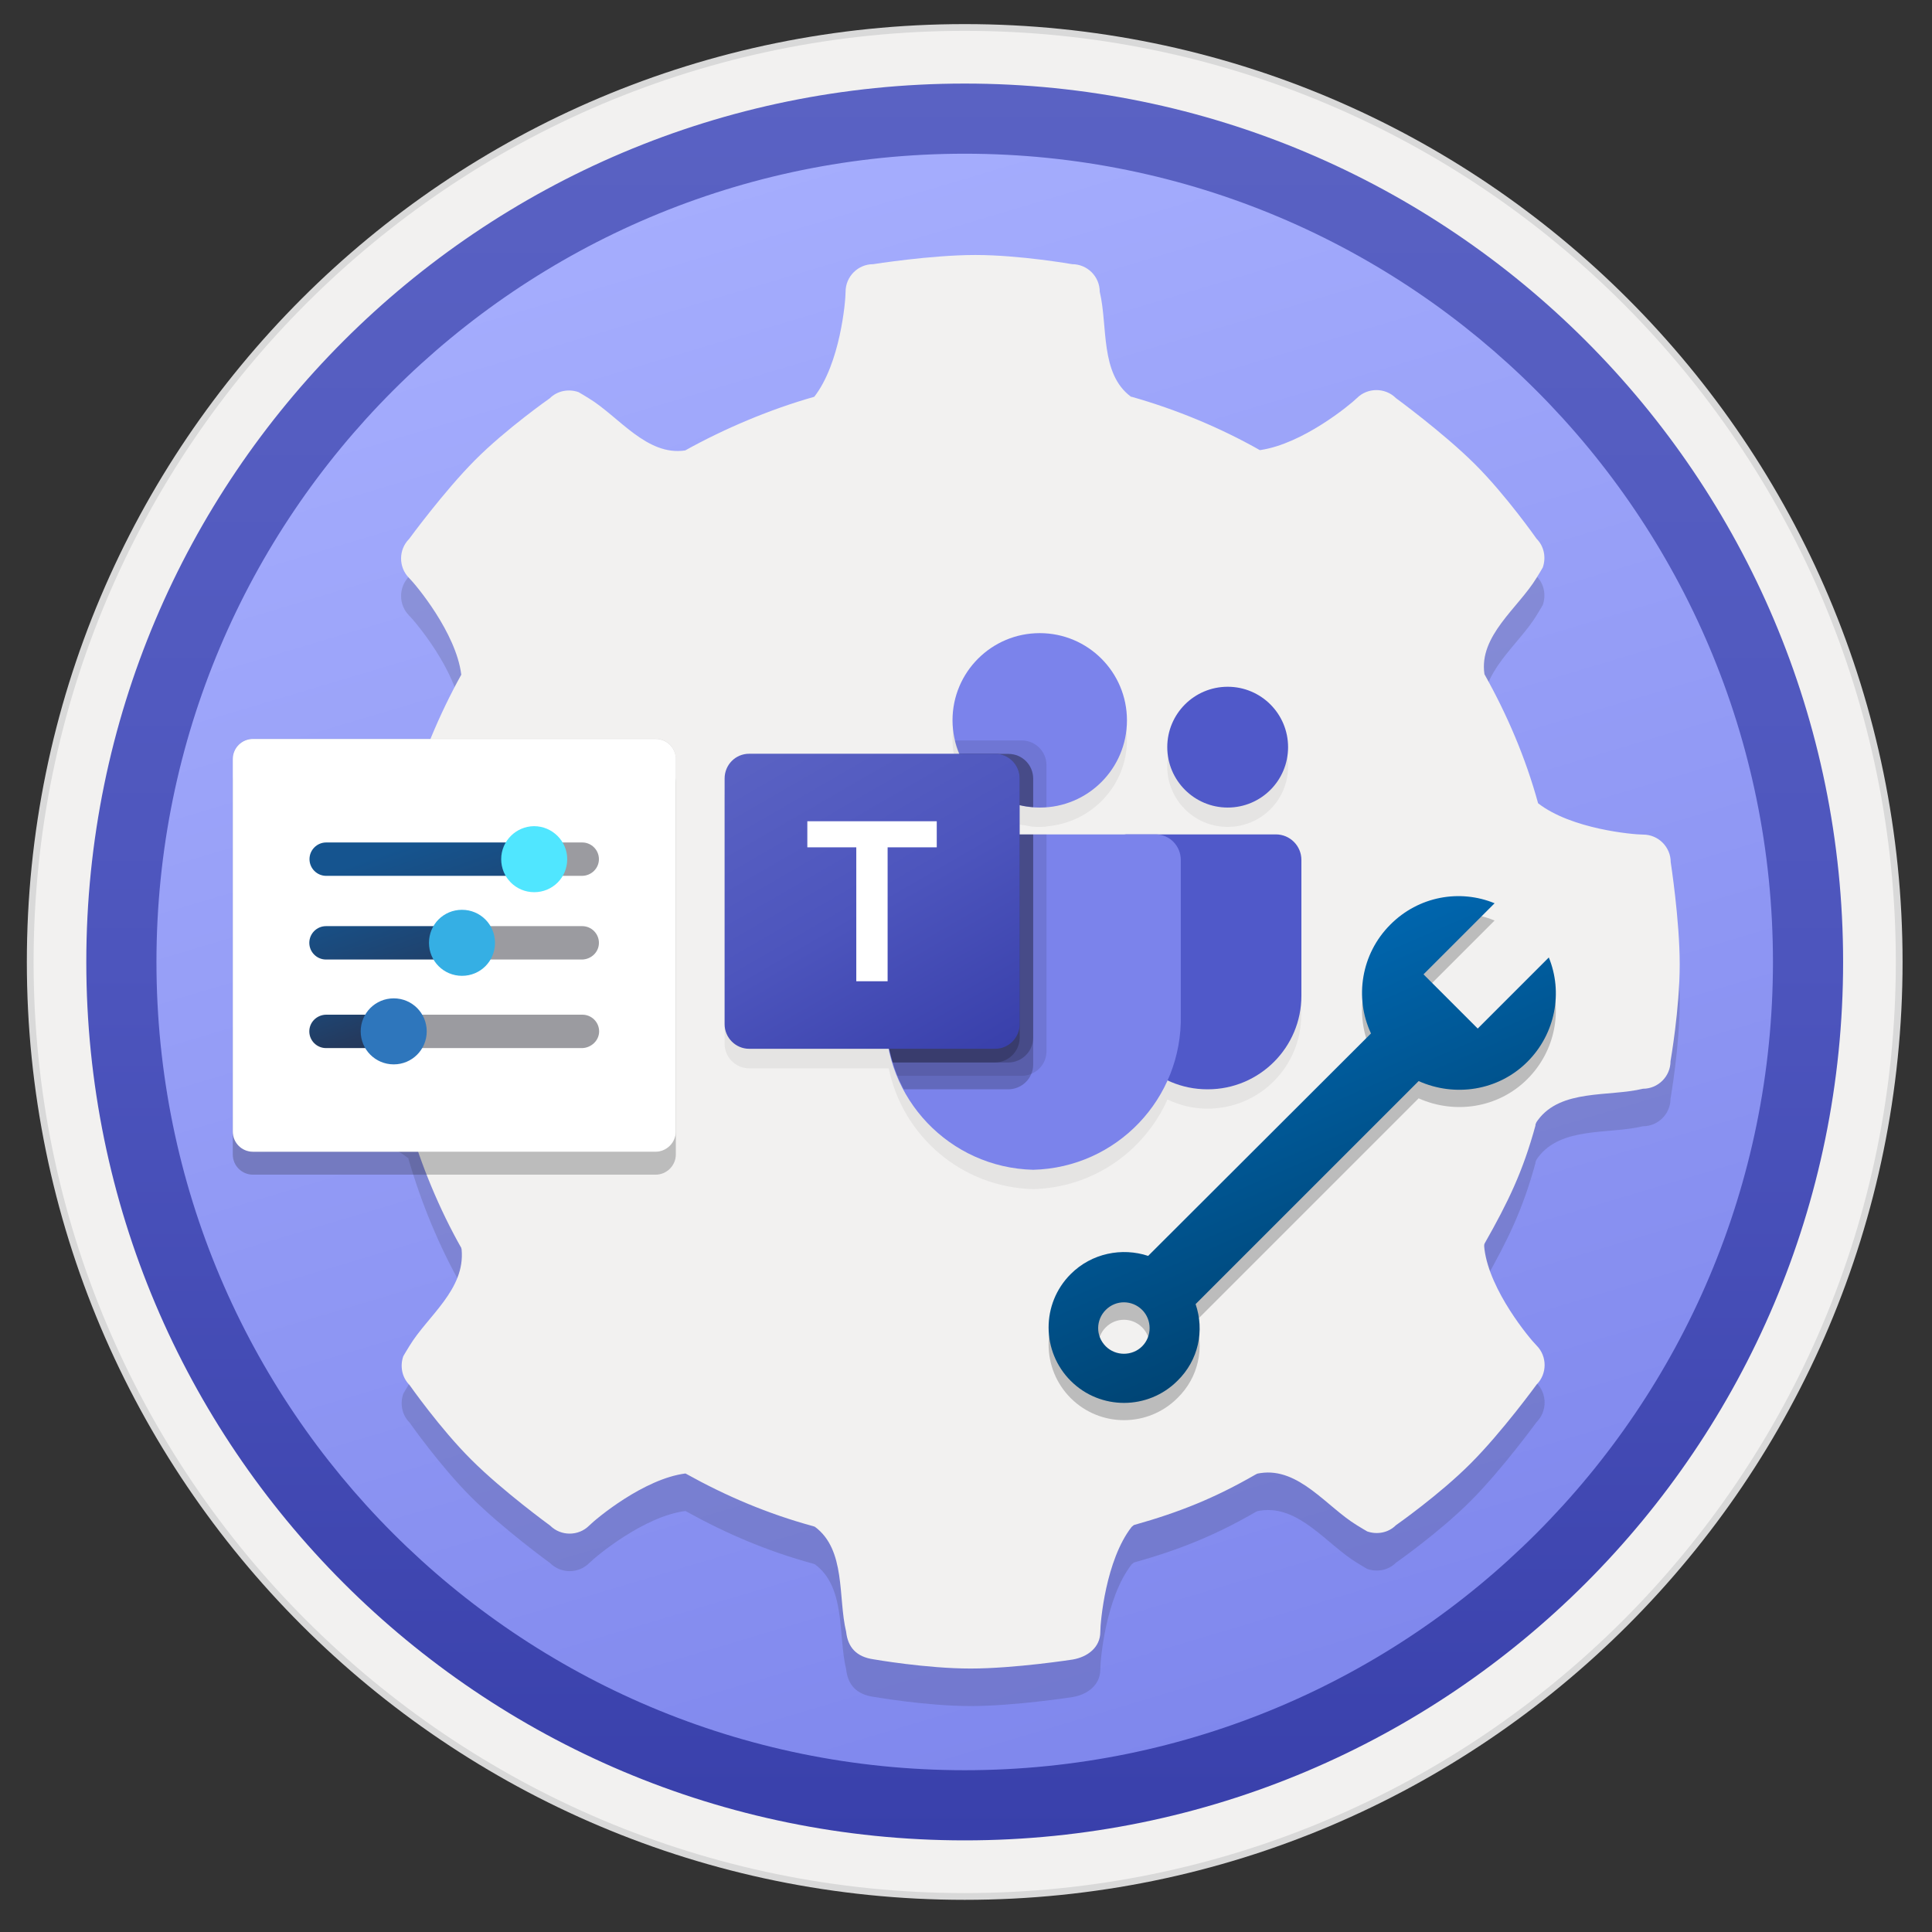 <svg width="103" height="103" viewBox="0 0 103 103" fill="none" xmlns="http://www.w3.org/2000/svg">
<rect x="0" y="0" width="103" height="103" fill="#333333" stroke="none"/>
<path d="M51.431 98.095C25.581 98.095 4.621 77.145 4.621 51.285C4.621 25.425 25.581 4.475 51.431 4.475C77.281 4.475 98.241 25.435 98.241 51.285C98.241 77.135 77.281 98.095 51.431 98.095Z" fill="url(#paint0_linear)"/>
<path fill-rule="evenodd" clip-rule="evenodd" d="M51.431 1.285C79.041 1.285 101.431 23.675 101.431 51.285C101.431 78.895 79.041 101.285 51.431 101.285C23.821 101.285 1.431 78.895 1.431 51.285C1.431 23.675 23.821 1.285 51.431 1.285ZM51.431 97.045C76.701 97.045 97.191 76.555 97.191 51.285C97.191 26.015 76.701 5.525 51.431 5.525C26.161 5.525 5.671 26.015 5.671 51.285C5.671 76.555 26.161 97.045 51.431 97.045Z" fill="#D9D9D9"/>
<path fill-rule="evenodd" clip-rule="evenodd" d="M97.331 51.285C97.331 76.635 76.781 97.184 51.431 97.184C26.081 97.184 5.531 76.635 5.531 51.285C5.531 25.934 26.081 5.385 51.431 5.385C76.781 5.385 97.331 25.934 97.331 51.285ZM51.431 1.645C78.851 1.645 101.071 23.864 101.071 51.285C101.071 78.704 78.841 100.925 51.431 100.925C24.011 100.925 1.791 78.695 1.791 51.285C1.791 23.864 24.011 1.645 51.431 1.645Z" fill="#F2F1F0"/>
<path fill-rule="evenodd" clip-rule="evenodd" d="M51.431 94.375C27.631 94.375 8.341 75.085 8.341 51.285C8.341 27.485 27.631 8.195 51.431 8.195C75.231 8.195 94.521 27.485 94.521 51.285C94.521 75.085 75.231 94.375 51.431 94.375ZM98.261 51.285C98.261 77.145 77.291 98.115 51.431 98.115C25.571 98.115 4.601 77.145 4.601 51.285C4.601 25.425 25.571 4.455 51.431 4.455C77.291 4.455 98.261 25.415 98.261 51.285Z" fill="url(#paint1_linear)"/>
<path opacity="0.15" d="M89.07 47.964C89.07 47.154 88.41 46.494 87.6 46.494C87.07 46.494 83.77 46.204 82 44.824C82 44.824 82.01 44.804 82 44.824C81.33 42.384 80.35 40.104 79.14 37.944C78.83 35.894 80.95 34.404 81.92 32.804C82.09 32.524 82.19 32.364 82.25 32.254C82.43 31.734 82.33 31.134 81.92 30.724C81.92 30.724 80.29 28.394 78.62 26.734C76.95 25.074 74.42 23.224 74.42 23.224C73.85 22.654 72.91 22.654 72.34 23.224C71.96 23.594 69.45 25.664 67.19 25.994C67.16 25.994 67.16 25.994 67.16 25.994C65.06 24.804 62.7 23.824 60.33 23.154H60.3C58.63 21.924 59.07 19.374 58.63 17.554C58.63 16.744 57.97 16.084 57.16 16.084C57.16 16.084 54.36 15.594 52 15.594C49.64 15.594 46.55 16.084 46.55 16.084C45.74 16.084 45.08 16.744 45.08 17.554C45.08 18.084 44.79 21.384 43.41 23.154C41.07 23.814 38.61 24.854 36.53 26.014C34.48 26.324 32.99 24.204 31.39 23.234C31.11 23.064 30.95 22.964 30.84 22.904C30.32 22.724 29.72 22.824 29.31 23.234C29.31 23.234 26.98 24.864 25.32 26.534C23.66 28.204 21.81 30.734 21.81 30.734C21.24 31.304 21.24 32.244 21.81 32.814C22.18 33.184 24.31 35.734 24.59 37.954V37.974C23.43 40.054 22.41 42.504 21.75 44.844C21.75 44.844 21.78 44.804 21.75 44.844C20.32 46.584 17.97 46.074 16.15 46.514C15.34 46.514 14.68 47.174 14.68 47.984C14.68 47.984 14.19 50.784 14.19 53.144C14.19 55.504 14.68 58.594 14.68 58.594C14.68 59.404 15.34 60.064 16.15 60.064C16.68 60.064 19.98 60.354 21.75 61.734C21.79 61.714 21.77 61.764 21.77 61.764C22.45 64.114 23.42 66.464 24.6 68.544C24.58 68.574 24.6 68.544 24.61 68.614C24.81 70.754 22.8 72.154 21.83 73.754C21.66 74.034 21.56 74.194 21.5 74.304C21.32 74.824 21.42 75.424 21.83 75.834C21.83 75.834 23.46 78.164 25.13 79.824C26.8 81.494 29.33 83.334 29.33 83.334C29.9 83.904 30.84 83.904 31.41 83.334C31.78 82.964 34.33 80.834 36.55 80.554C36.55 80.554 36.54 80.564 36.58 80.574C38.72 81.764 40.93 82.704 43.35 83.364C43.37 83.374 43.44 83.394 43.44 83.394C45.11 84.624 44.67 87.174 45.11 88.994C45.2 89.814 45.65 90.334 46.58 90.464C46.58 90.464 49.38 90.954 51.74 90.954C54.1 90.954 57.19 90.474 57.19 90.474C58 90.334 58.66 89.814 58.66 89.004C58.66 88.474 58.95 85.174 60.33 83.404C60.33 83.404 60.39 83.354 60.45 83.304C62.91 82.614 64.78 81.854 66.95 80.604C67.06 80.564 66.94 80.574 67.2 80.534C69.25 80.224 70.74 82.344 72.34 83.314C72.62 83.484 72.78 83.584 72.89 83.644C73.41 83.824 74.01 83.724 74.42 83.314C74.42 83.314 76.75 81.684 78.41 80.014C80.08 78.344 81.92 75.814 81.92 75.814C82.49 75.244 82.49 74.304 81.92 73.734C81.55 73.364 79.42 70.814 79.14 68.594C79.11 68.364 79.13 68.334 79.16 68.274C80.4 66.084 81.18 64.484 81.86 62.004C81.86 62.004 81.83 61.924 81.99 61.714C83.22 60.044 85.77 60.484 87.59 60.044C88.4 60.044 89.06 59.384 89.06 58.574C89.06 58.574 89.55 55.774 89.55 53.414C89.55 51.054 89.07 47.964 89.07 47.964Z" fill="#1F1D20"/>
<path d="M89.07 45.964C89.07 45.154 88.41 44.494 87.6 44.494C87.07 44.494 83.77 44.204 82 42.824C82 42.824 82.01 42.804 82 42.824C81.33 40.384 80.35 38.104 79.14 35.944C78.83 33.894 80.95 32.404 81.92 30.804C82.09 30.524 82.19 30.364 82.25 30.254C82.43 29.734 82.33 29.134 81.92 28.724C81.92 28.724 80.29 26.394 78.62 24.734C76.95 23.074 74.42 21.224 74.42 21.224C73.85 20.654 72.91 20.654 72.34 21.224C71.96 21.594 69.45 23.664 67.19 23.994C67.16 23.994 67.16 23.994 67.16 23.994C65.06 22.804 62.7 21.824 60.33 21.154H60.3C58.63 19.924 59.07 17.374 58.63 15.554C58.63 14.744 57.97 14.084 57.16 14.084C57.16 14.084 54.36 13.594 52 13.594C49.64 13.594 46.55 14.084 46.55 14.084C45.74 14.084 45.08 14.744 45.08 15.554C45.08 16.084 44.79 19.384 43.41 21.154C41.07 21.814 38.61 22.854 36.53 24.014C34.48 24.324 32.99 22.204 31.39 21.234C31.11 21.064 30.95 20.964 30.84 20.904C30.32 20.724 29.72 20.824 29.31 21.234C29.31 21.234 26.98 22.864 25.32 24.534C23.66 26.204 21.81 28.734 21.81 28.734C21.24 29.304 21.24 30.244 21.81 30.814C22.18 31.184 24.31 33.734 24.59 35.954V35.974C23.43 38.054 22.41 40.504 21.75 42.844C21.75 42.844 21.78 42.804 21.75 42.844C20.32 44.584 17.97 44.074 16.15 44.514C15.34 44.514 14.68 45.174 14.68 45.984C14.68 45.984 14.19 48.784 14.19 51.144C14.19 53.504 14.68 56.594 14.68 56.594C14.68 57.404 15.34 58.064 16.15 58.064C16.68 58.064 19.98 58.354 21.75 59.734C21.79 59.714 21.77 59.764 21.77 59.764C22.45 62.114 23.42 64.464 24.6 66.544C24.58 66.574 24.6 66.544 24.61 66.614C24.81 68.754 22.8 70.154 21.83 71.754C21.66 72.034 21.56 72.194 21.5 72.304C21.32 72.824 21.42 73.424 21.83 73.834C21.83 73.834 23.46 76.164 25.13 77.824C26.8 79.494 29.33 81.334 29.33 81.334C29.9 81.904 30.84 81.904 31.41 81.334C31.78 80.964 34.33 78.834 36.55 78.554C36.55 78.554 36.54 78.564 36.58 78.574C38.72 79.764 40.93 80.704 43.35 81.364C43.37 81.374 43.44 81.394 43.44 81.394C45.11 82.624 44.67 85.174 45.11 86.994C45.2 87.814 45.65 88.334 46.58 88.464C46.58 88.464 49.38 88.954 51.74 88.954C54.1 88.954 57.19 88.474 57.19 88.474C58 88.334 58.66 87.814 58.66 87.004C58.66 86.474 58.95 83.174 60.33 81.404C60.33 81.404 60.39 81.354 60.45 81.304C62.91 80.614 64.78 79.854 66.95 78.604C67.06 78.564 66.94 78.574 67.2 78.534C69.25 78.224 70.74 80.344 72.34 81.314C72.62 81.484 72.78 81.584 72.89 81.644C73.41 81.824 74.01 81.724 74.42 81.314C74.42 81.314 76.75 79.684 78.41 78.014C80.08 76.344 81.92 73.814 81.92 73.814C82.49 73.244 82.49 72.304 81.92 71.734C81.55 71.364 79.42 68.814 79.14 66.594C79.11 66.364 79.13 66.334 79.16 66.274C80.4 64.084 81.18 62.484 81.86 60.004C81.86 60.004 81.83 59.924 81.99 59.714C83.22 58.044 85.77 58.484 87.59 58.044C88.4 58.044 89.06 57.384 89.06 56.574C89.06 56.574 89.55 53.774 89.55 51.414C89.55 49.054 89.07 45.964 89.07 45.964Z" fill="#F2F1F0"/>
<path opacity="0.25" d="M63.741 70.445L75.631 58.555C77.551 59.415 79.871 59.085 81.431 57.525C82.931 56.025 83.331 53.815 82.571 51.965L78.781 55.755L75.891 52.865L79.681 49.075C77.831 48.315 75.631 48.695 74.121 50.215C72.561 51.775 72.201 54.115 73.091 56.015L61.211 67.875C59.821 67.415 58.201 67.725 57.081 68.845C55.501 70.425 55.521 72.975 57.081 74.535C58.661 76.115 61.211 76.095 62.771 74.535C63.901 73.435 64.221 71.855 63.741 70.445ZM58.951 72.705C58.401 72.155 58.421 71.295 58.951 70.765C59.501 70.215 60.361 70.235 60.891 70.765C61.421 71.295 61.421 72.175 60.891 72.705C60.361 73.225 59.481 73.225 58.951 72.705Z" fill="#1F1D21"/>
<path d="M63.741 69.525L75.631 57.635C77.551 58.495 79.871 58.165 81.431 56.605C82.931 55.105 83.331 52.895 82.571 51.045L78.781 54.835L75.891 51.945L79.681 48.155C77.831 47.395 75.631 47.775 74.121 49.295C72.561 50.855 72.201 53.195 73.091 55.095L61.211 66.955C59.821 66.495 58.201 66.805 57.081 67.925C55.501 69.505 55.521 72.055 57.081 73.615C58.661 75.195 61.211 75.175 62.771 73.615C63.901 72.515 64.221 70.935 63.741 69.525ZM58.951 71.775C58.401 71.225 58.421 70.365 58.951 69.835C59.501 69.285 60.361 69.305 60.891 69.835C61.421 70.365 61.421 71.245 60.891 71.775C60.361 72.305 59.481 72.305 58.951 71.775Z" fill="url(#paint2_linear)"/>
<g opacity="0.25">
<path opacity="0.25" d="M68.021 45.515H61.631H60.081H55.791H55.081H54.361V43.955C54.371 43.955 54.391 43.955 54.401 43.965C54.511 43.985 54.621 44.005 54.731 44.015C54.841 44.035 54.961 44.065 55.071 44.075C55.181 44.085 55.291 44.085 55.401 44.085C55.411 44.085 55.421 44.085 55.431 44.085C55.441 44.085 55.451 44.085 55.461 44.085C55.571 44.085 55.681 44.075 55.791 44.075V44.055C58.191 43.865 60.081 41.885 60.081 39.445C60.081 36.875 58.001 34.795 55.431 34.795C52.861 34.795 50.781 36.875 50.781 39.445C50.781 39.815 50.831 40.175 50.921 40.515H50.911C50.961 40.765 51.041 40.995 51.141 41.225H39.941C39.221 41.225 38.631 41.815 38.631 42.535V55.645C38.631 56.365 39.221 56.955 39.941 56.955H47.381C48.121 60.555 51.251 63.295 55.081 63.395C58.291 63.315 61.011 61.365 62.241 58.615C62.891 58.925 63.601 59.105 64.361 59.105H64.381C67.141 59.105 69.371 56.865 69.371 54.115V46.875C69.381 46.125 68.771 45.515 68.021 45.515Z" fill="#1F1D21"/>
<path opacity="0.25" d="M65.451 44.084C67.231 44.084 68.671 42.645 68.671 40.864C68.671 39.084 67.231 37.645 65.451 37.645C63.67 37.645 62.23 39.084 62.23 40.864C62.23 42.645 63.67 44.084 65.451 44.084Z" fill="#1F1D21"/>
</g>
<path d="M60.081 44.484H68.021C68.771 44.484 69.381 45.094 69.381 45.844V53.084C69.381 55.844 67.141 58.074 64.391 58.074H64.371C61.611 58.074 59.381 55.834 59.381 53.084V45.194C59.371 44.794 59.681 44.484 60.081 44.484Z" fill="#5059C9"/>
<path d="M65.451 43.053C67.231 43.053 68.671 41.613 68.671 39.833C68.671 38.053 67.231 36.613 65.451 36.613C63.67 36.613 62.23 38.053 62.23 39.833C62.23 41.603 63.67 43.053 65.451 43.053Z" fill="#5059C9"/>
<path d="M55.431 43.054C58.001 43.054 60.081 40.974 60.081 38.404C60.081 35.834 58.001 33.754 55.431 33.754C52.861 33.754 50.781 35.834 50.781 38.404C50.791 40.964 52.871 43.054 55.431 43.054Z" fill="#7B83EB"/>
<path d="M61.631 44.484H48.521C47.781 44.504 47.191 45.114 47.211 45.864V54.114C47.111 58.564 50.631 62.254 55.081 62.364C59.531 62.254 63.051 58.564 62.951 54.114V45.864C62.961 45.114 62.371 44.494 61.631 44.484Z" fill="#7B83EB"/>
<path opacity="0.1" d="M55.791 44.484V56.044C55.791 56.574 55.471 57.054 54.971 57.254C54.81 57.324 54.651 57.354 54.48 57.354H47.84C47.751 57.114 47.66 56.884 47.59 56.634C47.34 55.814 47.211 54.964 47.211 54.104V45.854C47.191 45.114 47.781 44.504 48.52 44.484H55.791V44.484Z" fill="black"/>
<path opacity="0.2" d="M55.081 44.484V56.764C55.081 56.934 55.05 57.104 54.98 57.254C54.781 57.744 54.3 58.064 53.77 58.074H48.181C48.06 57.834 47.941 57.604 47.84 57.354C47.74 57.114 47.66 56.884 47.59 56.634C47.34 55.814 47.211 54.964 47.211 54.104V45.854C47.191 45.114 47.781 44.504 48.52 44.484H55.081V44.484Z" fill="black"/>
<path opacity="0.2" d="M55.081 44.484V55.334C55.071 56.054 54.49 56.634 53.77 56.644H47.59C47.34 55.824 47.211 54.974 47.211 54.114V45.864C47.191 45.124 47.781 44.514 48.52 44.494H55.081V44.484Z" fill="black"/>
<path opacity="0.2" d="M54.361 44.484V55.334C54.35 56.054 53.77 56.634 53.05 56.644H47.59C47.34 55.824 47.211 54.974 47.211 54.114V45.864C47.191 45.124 47.781 44.514 48.52 44.494H54.361V44.484Z" fill="black"/>
<path opacity="0.1" d="M55.79 40.785V43.035C55.67 43.045 55.55 43.045 55.43 43.045C55.31 43.045 55.19 43.035 55.07 43.035C54.83 43.015 54.59 42.985 54.35 42.925C52.9 42.585 51.71 41.565 51.13 40.195C51.03 39.965 50.95 39.725 50.9 39.475H54.47C55.2 39.475 55.79 40.065 55.79 40.785Z" fill="black"/>
<path opacity="0.2" d="M55.081 41.493V43.033C54.841 43.013 54.601 42.983 54.361 42.923C52.911 42.583 51.711 41.563 51.141 40.193H53.761C54.491 40.193 55.071 40.773 55.081 41.493Z" fill="black"/>
<path opacity="0.2" d="M55.081 41.493V43.033C54.841 43.013 54.601 42.983 54.361 42.923C52.911 42.583 51.711 41.563 51.141 40.193H53.761C54.491 40.193 55.071 40.773 55.081 41.493Z" fill="black"/>
<path opacity="0.2" d="M54.361 41.494V42.914C52.911 42.574 51.721 41.554 51.141 40.184H53.051C53.771 40.194 54.361 40.774 54.361 41.494Z" fill="black"/>
<path d="M39.941 40.184H53.051C53.771 40.184 54.361 40.774 54.361 41.494V54.604C54.361 55.324 53.771 55.914 53.051 55.914H39.941C39.221 55.914 38.631 55.324 38.631 54.604V41.504C38.631 40.774 39.211 40.184 39.941 40.184Z" fill="url(#paint3_linear)"/>
<path d="M49.941 45.173H47.321V52.313H45.651V45.173H43.041V43.783H49.941V45.173Z" fill="white"/>
<path opacity="0.25" d="M34.95 62.625H13.49C12.89 62.625 12.41 62.145 12.41 61.545V41.695C12.41 41.095 12.89 40.615 13.49 40.615H34.95C35.55 40.615 36.03 41.095 36.03 41.695V61.545C36.03 62.145 35.54 62.625 34.95 62.625Z" fill="#1F1D21"/>
<path opacity="0.15" d="M34.95 61.405H13.49C12.89 61.405 12.41 60.915 12.41 60.325V40.465C12.41 39.865 12.89 39.385 13.49 39.385H34.95C35.55 39.385 36.03 39.865 36.03 40.465V60.315C36.03 60.915 35.54 61.405 34.95 61.405Z" fill="#1F1D20"/>
<path d="M34.95 61.404H13.49C12.89 61.404 12.41 60.925 12.41 60.325V40.474C12.41 39.874 12.89 39.395 13.49 39.395H34.95C35.55 39.395 36.03 39.874 36.03 40.474V60.325C36.03 60.914 35.54 61.404 34.95 61.404Z" fill="white"/>
<path d="M28.92 45.804C28.92 45.314 28.52 44.914 28.03 44.914H17.39C16.9 44.914 16.5 45.314 16.5 45.804C16.5 46.294 16.9 46.694 17.39 46.694H28.04C28.53 46.684 28.92 46.294 28.92 45.804Z" fill="url(#paint4_linear)"/>
<path d="M31.93 45.804C31.93 45.314 31.53 44.914 31.04 44.914H28.14C27.65 44.914 27.97 45.314 27.97 45.804C27.97 46.294 27.66 46.694 28.14 46.694H31.04C31.53 46.684 31.93 46.294 31.93 45.804Z" fill="#9B9BA0"/>
<path d="M26.72 45.805C26.72 46.775 27.5 47.565 28.48 47.565C29.46 47.565 30.24 46.785 30.24 45.805C30.24 44.835 29.44 44.045 28.47 44.045C27.51 44.055 26.72 44.835 26.72 45.805Z" fill="#50E6FF"/>
<path d="M25.65 50.265C25.65 49.775 25.25 49.375 24.76 49.375H17.38C16.89 49.375 16.49 49.775 16.49 50.265C16.49 50.755 16.89 51.155 17.38 51.155H24.77C25.26 51.135 25.65 50.755 25.65 50.265Z" fill="url(#paint5_linear)"/>
<path d="M31.93 50.265C31.93 49.775 31.53 49.375 31.04 49.375H25.3C24.81 49.375 24.41 49.775 24.41 50.265C24.41 50.755 24.81 51.155 25.3 51.155H31.05C31.53 51.135 31.93 50.755 31.93 50.265Z" fill="#9B9BA0"/>
<path d="M22.87 50.264C22.87 51.234 23.65 52.024 24.63 52.024C25.61 52.024 26.39 51.244 26.39 50.264C26.39 49.294 25.61 48.504 24.63 48.504C23.65 48.504 22.87 49.284 22.87 50.264Z" fill="#35AFE4"/>
<path d="M21.54 54.986C21.54 54.496 21.14 54.096 20.65 54.096H17.38C16.89 54.106 16.49 54.496 16.49 54.986C16.49 55.476 16.89 55.876 17.38 55.876H20.65C21.15 55.856 21.54 55.466 21.54 54.986Z" fill="url(#paint6_linear)"/>
<path d="M31.941 54.986C31.941 54.496 31.541 54.096 31.051 54.096H21.531C21.041 54.096 20.641 54.496 20.641 54.986C20.641 55.476 21.041 55.876 21.531 55.876H31.051C31.531 55.856 31.941 55.466 31.941 54.986Z" fill="#9B9BA0"/>
<path d="M19.23 54.985C19.23 55.955 20.011 56.745 20.991 56.745C21.96 56.745 22.75 55.965 22.75 54.985C22.75 54.015 21.971 53.225 20.991 53.225C20.011 53.225 19.23 54.015 19.23 54.985Z" fill="#2E76BC"/>
<defs>
<linearGradient id="paint0_linear" x1="36.374" y1="0.845" x2="66.61" y2="102.137" gradientUnits="userSpaceOnUse">
<stop stop-color="#A9B1FF"/>
<stop offset="1" stop-color="#7B83EB"/>
</linearGradient>
<linearGradient id="paint1_linear" x1="51.431" y1="4.455" x2="51.431" y2="98.114" gradientUnits="userSpaceOnUse">
<stop stop-color="#5A62C3"/>
<stop offset="0.5" stop-color="#4D55BD"/>
<stop offset="1" stop-color="#3940AB"/>
</linearGradient>
<linearGradient id="paint2_linear" x1="59.885" y1="39.979" x2="85.775" y2="99.128" gradientUnits="userSpaceOnUse">
<stop stop-color="#007ED8"/>
<stop offset="0.707" stop-color="#002D4C"/>
</linearGradient>
<linearGradient id="paint3_linear" x1="41.361" y1="39.163" x2="51.628" y2="56.945" gradientUnits="userSpaceOnUse">
<stop stop-color="#5A62C3"/>
<stop offset="0.5" stop-color="#4D55BD"/>
<stop offset="1" stop-color="#3940AB"/>
</linearGradient>
<linearGradient id="paint4_linear" x1="22.357" y1="44.803" x2="29.637" y2="65.329" gradientUnits="userSpaceOnUse">
<stop stop-color="#15548F"/>
<stop offset="0.418" stop-color="#243A5E"/>
<stop offset="0.968" stop-color="#1A2C45"/>
</linearGradient>
<linearGradient id="paint5_linear" x1="19.858" y1="46.819" x2="25.643" y2="63.131" gradientUnits="userSpaceOnUse">
<stop stop-color="#15548F"/>
<stop offset="0.418" stop-color="#243A5E"/>
<stop offset="0.968" stop-color="#1A2C45"/>
</linearGradient>
<linearGradient id="paint6_linear" x1="17.527" y1="50.763" x2="21.435" y2="61.782" gradientUnits="userSpaceOnUse">
<stop stop-color="#15548F"/>
<stop offset="0.418" stop-color="#243A5E"/>
<stop offset="0.968" stop-color="#1A2C45"/>
</linearGradient>
</defs>
</svg>
